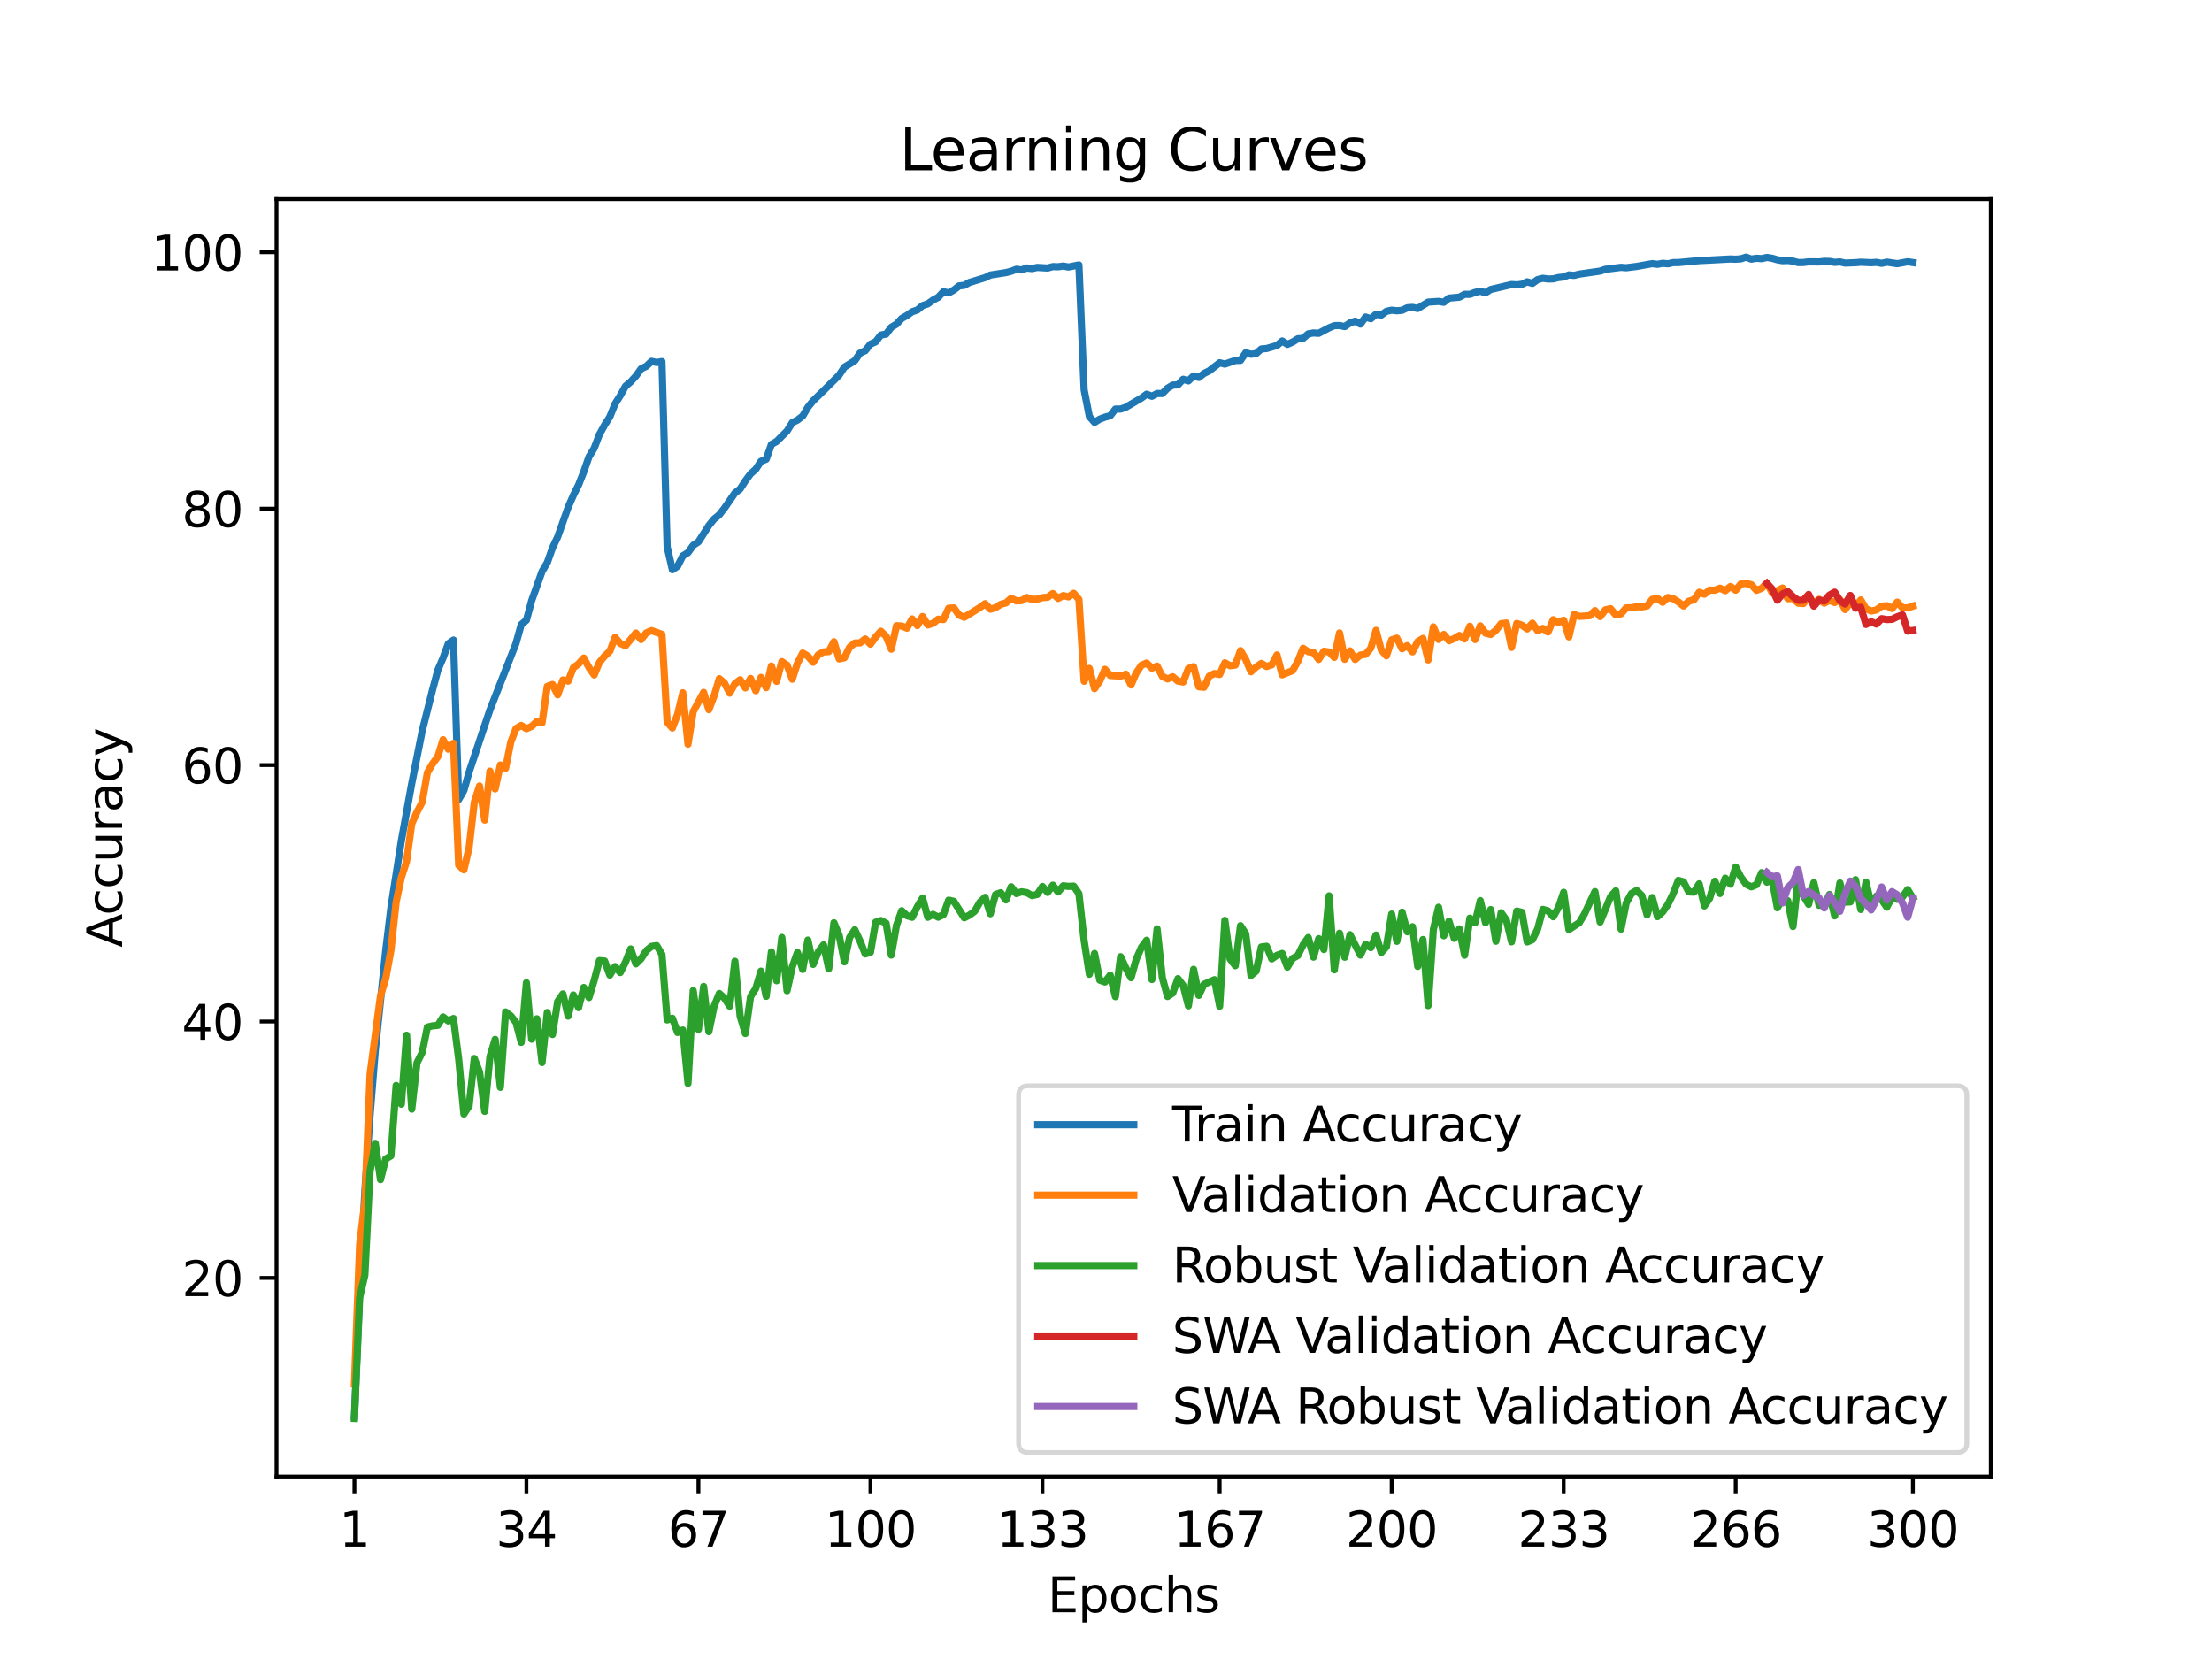 <?xml version="1.0" encoding="utf-8" standalone="no"?>
<!DOCTYPE svg PUBLIC "-//W3C//DTD SVG 1.1//EN"
  "http://www.w3.org/Graphics/SVG/1.1/DTD/svg11.dtd">
<svg xmlns:xlink="http://www.w3.org/1999/xlink" width="460.8pt" height="345.6pt" viewBox="0 0 460.8 345.6" xmlns="http://www.w3.org/2000/svg" version="1.1">
 <defs>
  <style type="text/css">*{stroke-linejoin: round; stroke-linecap: butt}</style>
 </defs>
 <g id="figure_1">
  <g id="patch_1">
   <path d="M 0 345.6 
L 460.8 345.6 
L 460.8 0 
L 0 0 
z
" style="fill: #ffffff"/>
  </g>
  <g id="axes_1">
   <g id="patch_2">
    <path d="M 57.6 307.584 
L 414.72 307.584 
L 414.72 41.472 
L 57.6 41.472 
z
" style="fill: #ffffff"/>
   </g>
   <g id="matplotlib.axis_1">
    <g id="xtick_1">
     <g id="line2d_1">
      <defs>
       <path id="mf42764d8ac" d="M 0 0 
L 0 3.5 
" style="stroke: #000000; stroke-width: 0.8"/>
      </defs>
      <g>
       <use xlink:href="#mf42764d8ac" x="73.833" y="307.584" style="stroke: #000000; stroke-width: 0.8"/>
      </g>
     </g>
     <g id="text_1">
      <!-- 1 -->
      <g transform="translate(70.651 322.182) scale(0.1 -0.1)">
       <defs>
        <path id="DejaVuSans-31" d="M 794 531 
L 1825 531 
L 1825 4091 
L 703 3866 
L 703 4441 
L 1819 4666 
L 2450 4666 
L 2450 531 
L 3481 531 
L 3481 0 
L 794 0 
L 794 531 
z
" transform="scale(0.016)"/>
       </defs>
       <use xlink:href="#DejaVuSans-31"/>
      </g>
     </g>
    </g>
    <g id="xtick_2">
     <g id="line2d_2">
      <g>
       <use xlink:href="#mf42764d8ac" x="109.664" y="307.584" style="stroke: #000000; stroke-width: 0.8"/>
      </g>
     </g>
     <g id="text_2">
      <!-- 34 -->
      <g transform="translate(103.302 322.182) scale(0.1 -0.1)">
       <defs>
        <path id="DejaVuSans-33" d="M 2597 2516 
Q 3050 2419 3304 2112 
Q 3559 1806 3559 1356 
Q 3559 666 3084 287 
Q 2609 -91 1734 -91 
Q 1441 -91 1130 -33 
Q 819 25 488 141 
L 488 750 
Q 750 597 1062 519 
Q 1375 441 1716 441 
Q 2309 441 2620 675 
Q 2931 909 2931 1356 
Q 2931 1769 2642 2001 
Q 2353 2234 1838 2234 
L 1294 2234 
L 1294 2753 
L 1863 2753 
Q 2328 2753 2575 2939 
Q 2822 3125 2822 3475 
Q 2822 3834 2567 4026 
Q 2313 4219 1838 4219 
Q 1578 4219 1281 4162 
Q 984 4106 628 3988 
L 628 4550 
Q 988 4650 1302 4700 
Q 1616 4750 1894 4750 
Q 2613 4750 3031 4423 
Q 3450 4097 3450 3541 
Q 3450 3153 3228 2886 
Q 3006 2619 2597 2516 
z
" transform="scale(0.016)"/>
        <path id="DejaVuSans-34" d="M 2419 4116 
L 825 1625 
L 2419 1625 
L 2419 4116 
z
M 2253 4666 
L 3047 4666 
L 3047 1625 
L 3713 1625 
L 3713 1100 
L 3047 1100 
L 3047 0 
L 2419 0 
L 2419 1100 
L 313 1100 
L 313 1709 
L 2253 4666 
z
" transform="scale(0.016)"/>
       </defs>
       <use xlink:href="#DejaVuSans-33"/>
       <use xlink:href="#DejaVuSans-34" x="63.623"/>
      </g>
     </g>
    </g>
    <g id="xtick_3">
     <g id="line2d_3">
      <g>
       <use xlink:href="#mf42764d8ac" x="145.496" y="307.584" style="stroke: #000000; stroke-width: 0.8"/>
      </g>
     </g>
     <g id="text_3">
      <!-- 67 -->
      <g transform="translate(139.133 322.182) scale(0.1 -0.1)">
       <defs>
        <path id="DejaVuSans-36" d="M 2113 2584 
Q 1688 2584 1439 2293 
Q 1191 2003 1191 1497 
Q 1191 994 1439 701 
Q 1688 409 2113 409 
Q 2538 409 2786 701 
Q 3034 994 3034 1497 
Q 3034 2003 2786 2293 
Q 2538 2584 2113 2584 
z
M 3366 4563 
L 3366 3988 
Q 3128 4100 2886 4159 
Q 2644 4219 2406 4219 
Q 1781 4219 1451 3797 
Q 1122 3375 1075 2522 
Q 1259 2794 1537 2939 
Q 1816 3084 2150 3084 
Q 2853 3084 3261 2657 
Q 3669 2231 3669 1497 
Q 3669 778 3244 343 
Q 2819 -91 2113 -91 
Q 1303 -91 875 529 
Q 447 1150 447 2328 
Q 447 3434 972 4092 
Q 1497 4750 2381 4750 
Q 2619 4750 2861 4703 
Q 3103 4656 3366 4563 
z
" transform="scale(0.016)"/>
        <path id="DejaVuSans-37" d="M 525 4666 
L 3525 4666 
L 3525 4397 
L 1831 0 
L 1172 0 
L 2766 4134 
L 525 4134 
L 525 4666 
z
" transform="scale(0.016)"/>
       </defs>
       <use xlink:href="#DejaVuSans-36"/>
       <use xlink:href="#DejaVuSans-37" x="63.623"/>
      </g>
     </g>
    </g>
    <g id="xtick_4">
     <g id="line2d_4">
      <g>
       <use xlink:href="#mf42764d8ac" x="181.327" y="307.584" style="stroke: #000000; stroke-width: 0.8"/>
      </g>
     </g>
     <g id="text_4">
      <!-- 100 -->
      <g transform="translate(171.783 322.182) scale(0.1 -0.1)">
       <defs>
        <path id="DejaVuSans-30" d="M 2034 4250 
Q 1547 4250 1301 3770 
Q 1056 3291 1056 2328 
Q 1056 1369 1301 889 
Q 1547 409 2034 409 
Q 2525 409 2770 889 
Q 3016 1369 3016 2328 
Q 3016 3291 2770 3770 
Q 2525 4250 2034 4250 
z
M 2034 4750 
Q 2819 4750 3233 4129 
Q 3647 3509 3647 2328 
Q 3647 1150 3233 529 
Q 2819 -91 2034 -91 
Q 1250 -91 836 529 
Q 422 1150 422 2328 
Q 422 3509 836 4129 
Q 1250 4750 2034 4750 
z
" transform="scale(0.016)"/>
       </defs>
       <use xlink:href="#DejaVuSans-31"/>
       <use xlink:href="#DejaVuSans-30" x="63.623"/>
       <use xlink:href="#DejaVuSans-30" x="127.246"/>
      </g>
     </g>
    </g>
    <g id="xtick_5">
     <g id="line2d_5">
      <g>
       <use xlink:href="#mf42764d8ac" x="217.158" y="307.584" style="stroke: #000000; stroke-width: 0.8"/>
      </g>
     </g>
     <g id="text_5">
      <!-- 133 -->
      <g transform="translate(207.615 322.182) scale(0.1 -0.1)">
       <use xlink:href="#DejaVuSans-31"/>
       <use xlink:href="#DejaVuSans-33" x="63.623"/>
       <use xlink:href="#DejaVuSans-33" x="127.246"/>
      </g>
     </g>
    </g>
    <g id="xtick_6">
     <g id="line2d_6">
      <g>
       <use xlink:href="#mf42764d8ac" x="254.076" y="307.584" style="stroke: #000000; stroke-width: 0.8"/>
      </g>
     </g>
     <g id="text_6">
      <!-- 167 -->
      <g transform="translate(244.532 322.182) scale(0.1 -0.1)">
       <use xlink:href="#DejaVuSans-31"/>
       <use xlink:href="#DejaVuSans-36" x="63.623"/>
       <use xlink:href="#DejaVuSans-37" x="127.246"/>
      </g>
     </g>
    </g>
    <g id="xtick_7">
     <g id="line2d_7">
      <g>
       <use xlink:href="#mf42764d8ac" x="289.907" y="307.584" style="stroke: #000000; stroke-width: 0.8"/>
      </g>
     </g>
     <g id="text_7">
      <!-- 200 -->
      <g transform="translate(280.363 322.182) scale(0.1 -0.1)">
       <defs>
        <path id="DejaVuSans-32" d="M 1228 531 
L 3431 531 
L 3431 0 
L 469 0 
L 469 531 
Q 828 903 1448 1529 
Q 2069 2156 2228 2338 
Q 2531 2678 2651 2914 
Q 2772 3150 2772 3378 
Q 2772 3750 2511 3984 
Q 2250 4219 1831 4219 
Q 1534 4219 1204 4116 
Q 875 4013 500 3803 
L 500 4441 
Q 881 4594 1212 4672 
Q 1544 4750 1819 4750 
Q 2544 4750 2975 4387 
Q 3406 4025 3406 3419 
Q 3406 3131 3298 2873 
Q 3191 2616 2906 2266 
Q 2828 2175 2409 1742 
Q 1991 1309 1228 531 
z
" transform="scale(0.016)"/>
       </defs>
       <use xlink:href="#DejaVuSans-32"/>
       <use xlink:href="#DejaVuSans-30" x="63.623"/>
       <use xlink:href="#DejaVuSans-30" x="127.246"/>
      </g>
     </g>
    </g>
    <g id="xtick_8">
     <g id="line2d_8">
      <g>
       <use xlink:href="#mf42764d8ac" x="325.739" y="307.584" style="stroke: #000000; stroke-width: 0.8"/>
      </g>
     </g>
     <g id="text_8">
      <!-- 233 -->
      <g transform="translate(316.195 322.182) scale(0.1 -0.1)">
       <use xlink:href="#DejaVuSans-32"/>
       <use xlink:href="#DejaVuSans-33" x="63.623"/>
       <use xlink:href="#DejaVuSans-33" x="127.246"/>
      </g>
     </g>
    </g>
    <g id="xtick_9">
     <g id="line2d_9">
      <g>
       <use xlink:href="#mf42764d8ac" x="361.57" y="307.584" style="stroke: #000000; stroke-width: 0.8"/>
      </g>
     </g>
     <g id="text_9">
      <!-- 266 -->
      <g transform="translate(352.026 322.182) scale(0.1 -0.1)">
       <use xlink:href="#DejaVuSans-32"/>
       <use xlink:href="#DejaVuSans-36" x="63.623"/>
       <use xlink:href="#DejaVuSans-36" x="127.246"/>
      </g>
     </g>
    </g>
    <g id="xtick_10">
     <g id="line2d_10">
      <g>
       <use xlink:href="#mf42764d8ac" x="398.487" y="307.584" style="stroke: #000000; stroke-width: 0.8"/>
      </g>
     </g>
     <g id="text_10">
      <!-- 300 -->
      <g transform="translate(388.944 322.182) scale(0.1 -0.1)">
       <use xlink:href="#DejaVuSans-33"/>
       <use xlink:href="#DejaVuSans-30" x="63.623"/>
       <use xlink:href="#DejaVuSans-30" x="127.246"/>
      </g>
     </g>
    </g>
    <g id="text_11">
     <!-- Epochs -->
     <g transform="translate(218.244 335.861) scale(0.1 -0.1)">
      <defs>
       <path id="DejaVuSans-45" d="M 628 4666 
L 3578 4666 
L 3578 4134 
L 1259 4134 
L 1259 2753 
L 3481 2753 
L 3481 2222 
L 1259 2222 
L 1259 531 
L 3634 531 
L 3634 0 
L 628 0 
L 628 4666 
z
" transform="scale(0.016)"/>
       <path id="DejaVuSans-70" d="M 1159 525 
L 1159 -1331 
L 581 -1331 
L 581 3500 
L 1159 3500 
L 1159 2969 
Q 1341 3281 1617 3432 
Q 1894 3584 2278 3584 
Q 2916 3584 3314 3078 
Q 3713 2572 3713 1747 
Q 3713 922 3314 415 
Q 2916 -91 2278 -91 
Q 1894 -91 1617 61 
Q 1341 213 1159 525 
z
M 3116 1747 
Q 3116 2381 2855 2742 
Q 2594 3103 2138 3103 
Q 1681 3103 1420 2742 
Q 1159 2381 1159 1747 
Q 1159 1113 1420 752 
Q 1681 391 2138 391 
Q 2594 391 2855 752 
Q 3116 1113 3116 1747 
z
" transform="scale(0.016)"/>
       <path id="DejaVuSans-6f" d="M 1959 3097 
Q 1497 3097 1228 2736 
Q 959 2375 959 1747 
Q 959 1119 1226 758 
Q 1494 397 1959 397 
Q 2419 397 2687 759 
Q 2956 1122 2956 1747 
Q 2956 2369 2687 2733 
Q 2419 3097 1959 3097 
z
M 1959 3584 
Q 2709 3584 3137 3096 
Q 3566 2609 3566 1747 
Q 3566 888 3137 398 
Q 2709 -91 1959 -91 
Q 1206 -91 779 398 
Q 353 888 353 1747 
Q 353 2609 779 3096 
Q 1206 3584 1959 3584 
z
" transform="scale(0.016)"/>
       <path id="DejaVuSans-63" d="M 3122 3366 
L 3122 2828 
Q 2878 2963 2633 3030 
Q 2388 3097 2138 3097 
Q 1578 3097 1268 2742 
Q 959 2388 959 1747 
Q 959 1106 1268 751 
Q 1578 397 2138 397 
Q 2388 397 2633 464 
Q 2878 531 3122 666 
L 3122 134 
Q 2881 22 2623 -34 
Q 2366 -91 2075 -91 
Q 1284 -91 818 406 
Q 353 903 353 1747 
Q 353 2603 823 3093 
Q 1294 3584 2113 3584 
Q 2378 3584 2631 3529 
Q 2884 3475 3122 3366 
z
" transform="scale(0.016)"/>
       <path id="DejaVuSans-68" d="M 3513 2113 
L 3513 0 
L 2938 0 
L 2938 2094 
Q 2938 2591 2744 2837 
Q 2550 3084 2163 3084 
Q 1697 3084 1428 2787 
Q 1159 2491 1159 1978 
L 1159 0 
L 581 0 
L 581 4863 
L 1159 4863 
L 1159 2956 
Q 1366 3272 1645 3428 
Q 1925 3584 2291 3584 
Q 2894 3584 3203 3211 
Q 3513 2838 3513 2113 
z
" transform="scale(0.016)"/>
       <path id="DejaVuSans-73" d="M 2834 3397 
L 2834 2853 
Q 2591 2978 2328 3040 
Q 2066 3103 1784 3103 
Q 1356 3103 1142 2972 
Q 928 2841 928 2578 
Q 928 2378 1081 2264 
Q 1234 2150 1697 2047 
L 1894 2003 
Q 2506 1872 2764 1633 
Q 3022 1394 3022 966 
Q 3022 478 2636 193 
Q 2250 -91 1575 -91 
Q 1294 -91 989 -36 
Q 684 19 347 128 
L 347 722 
Q 666 556 975 473 
Q 1284 391 1588 391 
Q 1994 391 2212 530 
Q 2431 669 2431 922 
Q 2431 1156 2273 1281 
Q 2116 1406 1581 1522 
L 1381 1569 
Q 847 1681 609 1914 
Q 372 2147 372 2553 
Q 372 3047 722 3315 
Q 1072 3584 1716 3584 
Q 2034 3584 2315 3537 
Q 2597 3491 2834 3397 
z
" transform="scale(0.016)"/>
      </defs>
      <use xlink:href="#DejaVuSans-45"/>
      <use xlink:href="#DejaVuSans-70" x="63.184"/>
      <use xlink:href="#DejaVuSans-6f" x="126.66"/>
      <use xlink:href="#DejaVuSans-63" x="187.842"/>
      <use xlink:href="#DejaVuSans-68" x="242.822"/>
      <use xlink:href="#DejaVuSans-73" x="306.201"/>
     </g>
    </g>
   </g>
   <g id="matplotlib.axis_2">
    <g id="ytick_1">
     <g id="line2d_11">
      <defs>
       <path id="mb8f9eb6ac5" d="M 0 0 
L -3.5 0 
" style="stroke: #000000; stroke-width: 0.8"/>
      </defs>
      <g>
       <use xlink:href="#mb8f9eb6ac5" x="57.6" y="266.219" style="stroke: #000000; stroke-width: 0.8"/>
      </g>
     </g>
     <g id="text_12">
      <!-- 20 -->
      <g transform="translate(37.875 270.018) scale(0.1 -0.1)">
       <use xlink:href="#DejaVuSans-32"/>
       <use xlink:href="#DejaVuSans-30" x="63.623"/>
      </g>
     </g>
    </g>
    <g id="ytick_2">
     <g id="line2d_12">
      <g>
       <use xlink:href="#mb8f9eb6ac5" x="57.6" y="212.801" style="stroke: #000000; stroke-width: 0.8"/>
      </g>
     </g>
     <g id="text_13">
      <!-- 40 -->
      <g transform="translate(37.875 216.6) scale(0.1 -0.1)">
       <use xlink:href="#DejaVuSans-34"/>
       <use xlink:href="#DejaVuSans-30" x="63.623"/>
      </g>
     </g>
    </g>
    <g id="ytick_3">
     <g id="line2d_13">
      <g>
       <use xlink:href="#mb8f9eb6ac5" x="57.6" y="159.383" style="stroke: #000000; stroke-width: 0.8"/>
      </g>
     </g>
     <g id="text_14">
      <!-- 60 -->
      <g transform="translate(37.875 163.182) scale(0.1 -0.1)">
       <use xlink:href="#DejaVuSans-36"/>
       <use xlink:href="#DejaVuSans-30" x="63.623"/>
      </g>
     </g>
    </g>
    <g id="ytick_4">
     <g id="line2d_14">
      <g>
       <use xlink:href="#mb8f9eb6ac5" x="57.6" y="105.964" style="stroke: #000000; stroke-width: 0.8"/>
      </g>
     </g>
     <g id="text_15">
      <!-- 80 -->
      <g transform="translate(37.875 109.764) scale(0.1 -0.1)">
       <defs>
        <path id="DejaVuSans-38" d="M 2034 2216 
Q 1584 2216 1326 1975 
Q 1069 1734 1069 1313 
Q 1069 891 1326 650 
Q 1584 409 2034 409 
Q 2484 409 2743 651 
Q 3003 894 3003 1313 
Q 3003 1734 2745 1975 
Q 2488 2216 2034 2216 
z
M 1403 2484 
Q 997 2584 770 2862 
Q 544 3141 544 3541 
Q 544 4100 942 4425 
Q 1341 4750 2034 4750 
Q 2731 4750 3128 4425 
Q 3525 4100 3525 3541 
Q 3525 3141 3298 2862 
Q 3072 2584 2669 2484 
Q 3125 2378 3379 2068 
Q 3634 1759 3634 1313 
Q 3634 634 3220 271 
Q 2806 -91 2034 -91 
Q 1263 -91 848 271 
Q 434 634 434 1313 
Q 434 1759 690 2068 
Q 947 2378 1403 2484 
z
M 1172 3481 
Q 1172 3119 1398 2916 
Q 1625 2713 2034 2713 
Q 2441 2713 2670 2916 
Q 2900 3119 2900 3481 
Q 2900 3844 2670 4047 
Q 2441 4250 2034 4250 
Q 1625 4250 1398 4047 
Q 1172 3844 1172 3481 
z
" transform="scale(0.016)"/>
       </defs>
       <use xlink:href="#DejaVuSans-38"/>
       <use xlink:href="#DejaVuSans-30" x="63.623"/>
      </g>
     </g>
    </g>
    <g id="ytick_5">
     <g id="line2d_15">
      <g>
       <use xlink:href="#mb8f9eb6ac5" x="57.6" y="52.546" style="stroke: #000000; stroke-width: 0.8"/>
      </g>
     </g>
     <g id="text_16">
      <!-- 100 -->
      <g transform="translate(31.512 56.346) scale(0.1 -0.1)">
       <use xlink:href="#DejaVuSans-31"/>
       <use xlink:href="#DejaVuSans-30" x="63.623"/>
       <use xlink:href="#DejaVuSans-30" x="127.246"/>
      </g>
     </g>
    </g>
    <g id="text_17">
     <!-- Accuracy -->
     <g transform="translate(25.433 197.356) rotate(-90) scale(0.1 -0.1)">
      <defs>
       <path id="DejaVuSans-41" d="M 2188 4044 
L 1331 1722 
L 3047 1722 
L 2188 4044 
z
M 1831 4666 
L 2547 4666 
L 4325 0 
L 3669 0 
L 3244 1197 
L 1141 1197 
L 716 0 
L 50 0 
L 1831 4666 
z
" transform="scale(0.016)"/>
       <path id="DejaVuSans-75" d="M 544 1381 
L 544 3500 
L 1119 3500 
L 1119 1403 
Q 1119 906 1312 657 
Q 1506 409 1894 409 
Q 2359 409 2629 706 
Q 2900 1003 2900 1516 
L 2900 3500 
L 3475 3500 
L 3475 0 
L 2900 0 
L 2900 538 
Q 2691 219 2414 64 
Q 2138 -91 1772 -91 
Q 1169 -91 856 284 
Q 544 659 544 1381 
z
M 1991 3584 
L 1991 3584 
z
" transform="scale(0.016)"/>
       <path id="DejaVuSans-72" d="M 2631 2963 
Q 2534 3019 2420 3045 
Q 2306 3072 2169 3072 
Q 1681 3072 1420 2755 
Q 1159 2438 1159 1844 
L 1159 0 
L 581 0 
L 581 3500 
L 1159 3500 
L 1159 2956 
Q 1341 3275 1631 3429 
Q 1922 3584 2338 3584 
Q 2397 3584 2469 3576 
Q 2541 3569 2628 3553 
L 2631 2963 
z
" transform="scale(0.016)"/>
       <path id="DejaVuSans-61" d="M 2194 1759 
Q 1497 1759 1228 1600 
Q 959 1441 959 1056 
Q 959 750 1161 570 
Q 1363 391 1709 391 
Q 2188 391 2477 730 
Q 2766 1069 2766 1631 
L 2766 1759 
L 2194 1759 
z
M 3341 1997 
L 3341 0 
L 2766 0 
L 2766 531 
Q 2569 213 2275 61 
Q 1981 -91 1556 -91 
Q 1019 -91 701 211 
Q 384 513 384 1019 
Q 384 1609 779 1909 
Q 1175 2209 1959 2209 
L 2766 2209 
L 2766 2266 
Q 2766 2663 2505 2880 
Q 2244 3097 1772 3097 
Q 1472 3097 1187 3025 
Q 903 2953 641 2809 
L 641 3341 
Q 956 3463 1253 3523 
Q 1550 3584 1831 3584 
Q 2591 3584 2966 3190 
Q 3341 2797 3341 1997 
z
" transform="scale(0.016)"/>
       <path id="DejaVuSans-79" d="M 2059 -325 
Q 1816 -950 1584 -1140 
Q 1353 -1331 966 -1331 
L 506 -1331 
L 506 -850 
L 844 -850 
Q 1081 -850 1212 -737 
Q 1344 -625 1503 -206 
L 1606 56 
L 191 3500 
L 800 3500 
L 1894 763 
L 2988 3500 
L 3597 3500 
L 2059 -325 
z
" transform="scale(0.016)"/>
      </defs>
      <use xlink:href="#DejaVuSans-41"/>
      <use xlink:href="#DejaVuSans-63" x="66.658"/>
      <use xlink:href="#DejaVuSans-63" x="121.639"/>
      <use xlink:href="#DejaVuSans-75" x="176.619"/>
      <use xlink:href="#DejaVuSans-72" x="239.998"/>
      <use xlink:href="#DejaVuSans-61" x="281.111"/>
      <use xlink:href="#DejaVuSans-63" x="342.391"/>
      <use xlink:href="#DejaVuSans-79" x="397.371"/>
     </g>
    </g>
   </g>
   <g id="line2d_16">
    <path d="M 73.833 295.071 
L 74.919 269.11 
L 76.004 248.103 
L 77.09 232.305 
L 78.176 218.843 
L 80.348 198.03 
L 81.433 189.063 
L 83.605 175.141 
L 85.777 163.182 
L 87.948 152.285 
L 90.12 143.664 
L 91.206 139.611 
L 92.291 137.067 
L 93.377 134.109 
L 94.463 133.335 
L 95.549 166.554 
L 96.635 164.664 
L 97.72 160.838 
L 100.978 151.103 
L 102.064 147.891 
L 107.493 134.022 
L 108.578 130.123 
L 109.664 129.188 
L 110.75 125.142 
L 112.922 119.045 
L 114.007 117.196 
L 115.093 114.137 
L 116.179 111.827 
L 118.351 105.684 
L 119.436 103.2 
L 120.522 101.023 
L 121.608 98.279 
L 122.694 95.161 
L 123.78 93.364 
L 124.865 90.52 
L 125.951 88.543 
L 127.037 86.821 
L 128.123 84.13 
L 129.209 82.42 
L 130.294 80.457 
L 131.38 79.529 
L 132.466 78.341 
L 133.552 76.818 
L 134.638 76.304 
L 135.723 75.276 
L 136.809 75.516 
L 137.895 75.316 
L 138.981 113.93 
L 140.067 118.685 
L 141.152 117.957 
L 142.238 115.8 
L 143.324 115.126 
L 144.41 113.597 
L 145.496 112.882 
L 147.667 109.47 
L 148.753 108.135 
L 149.839 107.24 
L 150.925 105.851 
L 153.096 102.706 
L 154.182 101.865 
L 155.268 100.175 
L 156.354 98.713 
L 157.439 97.745 
L 158.525 96.102 
L 159.611 95.661 
L 160.697 92.577 
L 161.783 91.962 
L 163.954 89.792 
L 165.04 88.049 
L 166.126 87.509 
L 167.212 86.667 
L 168.297 84.831 
L 169.383 83.489 
L 171.555 81.385 
L 174.812 78.134 
L 175.898 76.484 
L 178.07 75.142 
L 179.155 73.553 
L 180.241 73.059 
L 181.327 71.697 
L 182.413 71.203 
L 183.499 69.8 
L 184.584 69.607 
L 185.67 68.171 
L 186.756 67.523 
L 187.842 66.335 
L 188.928 65.721 
L 190.013 64.939 
L 191.099 64.579 
L 192.185 63.657 
L 193.271 63.297 
L 194.357 62.522 
L 195.442 61.935 
L 196.528 60.766 
L 197.614 61.02 
L 198.7 60.419 
L 199.786 59.564 
L 200.871 59.437 
L 201.957 58.836 
L 205.215 57.841 
L 206.3 57.294 
L 209.558 56.786 
L 210.644 56.513 
L 211.729 56.092 
L 212.815 56.232 
L 213.901 55.825 
L 214.987 55.952 
L 216.073 55.711 
L 218.244 55.838 
L 219.33 55.538 
L 220.416 55.571 
L 221.502 55.424 
L 222.587 55.625 
L 224.759 55.197 
L 225.845 81.212 
L 226.931 86.754 
L 228.016 87.989 
L 229.102 87.315 
L 230.188 86.901 
L 231.274 86.614 
L 232.36 85.218 
L 233.445 85.212 
L 234.531 84.838 
L 237.789 82.915 
L 238.875 82.113 
L 239.96 82.547 
L 241.046 81.973 
L 242.132 81.973 
L 243.218 80.871 
L 244.304 80.224 
L 245.389 80.17 
L 246.475 79.008 
L 247.561 79.349 
L 248.647 78.301 
L 249.733 78.628 
L 250.818 77.793 
L 251.904 77.252 
L 254.076 75.57 
L 255.162 75.85 
L 257.333 75.095 
L 258.419 75.075 
L 259.505 73.486 
L 260.591 73.8 
L 261.676 73.653 
L 262.762 72.698 
L 263.848 72.605 
L 266.02 71.971 
L 267.105 71.036 
L 268.191 71.737 
L 269.277 71.256 
L 270.363 70.575 
L 271.449 70.488 
L 272.534 69.547 
L 273.62 69.36 
L 274.706 69.433 
L 276.878 68.291 
L 277.963 67.837 
L 279.049 67.804 
L 280.135 68.031 
L 281.221 67.27 
L 282.307 66.909 
L 283.392 67.51 
L 284.478 66.041 
L 285.564 66.388 
L 286.65 65.467 
L 287.736 65.634 
L 288.821 64.846 
L 289.907 64.612 
L 290.993 64.739 
L 292.079 64.639 
L 293.165 64.118 
L 294.25 64.038 
L 295.336 64.258 
L 297.508 62.936 
L 299.679 62.789 
L 300.765 62.963 
L 301.851 62.102 
L 304.023 61.901 
L 305.108 61.307 
L 306.194 61.32 
L 307.28 60.92 
L 308.366 60.653 
L 309.452 60.993 
L 310.537 60.299 
L 314.881 59.277 
L 315.966 59.351 
L 317.052 59.217 
L 318.138 58.703 
L 319.224 59.03 
L 320.31 58.242 
L 321.395 57.968 
L 322.481 58.122 
L 323.567 58.089 
L 324.653 57.821 
L 325.739 57.701 
L 326.824 57.267 
L 327.91 57.374 
L 328.996 57.1 
L 333.339 56.473 
L 334.425 56.105 
L 337.682 55.691 
L 338.768 55.778 
L 340.94 55.504 
L 344.197 54.923 
L 345.283 55.064 
L 346.369 54.85 
L 347.455 54.957 
L 348.54 54.71 
L 349.626 54.703 
L 353.969 54.296 
L 356.141 54.189 
L 360.484 53.955 
L 361.57 54.002 
L 362.656 53.922 
L 363.742 53.568 
L 364.827 53.982 
L 365.913 53.808 
L 366.999 53.882 
L 368.085 53.635 
L 369.171 53.808 
L 370.256 54.122 
L 371.342 54.309 
L 372.428 54.262 
L 373.514 54.409 
L 374.6 54.703 
L 375.685 54.683 
L 376.771 54.55 
L 378.943 54.57 
L 380.029 54.449 
L 381.114 54.463 
L 382.2 54.663 
L 383.286 54.563 
L 384.372 54.81 
L 386.543 54.723 
L 387.629 54.63 
L 389.801 54.73 
L 390.887 54.656 
L 391.972 54.863 
L 393.058 54.61 
L 395.23 54.937 
L 397.401 54.536 
L 398.487 54.696 
L 398.487 54.696 
" clip-path="url(#p4c321806f9)" style="fill: none; stroke: #1f77b4; stroke-width: 1.5; stroke-linecap: square"/>
   </g>
   <g id="line2d_17">
    <path d="M 73.833 288.307 
L 74.919 259.221 
L 76.004 250.407 
L 77.09 223.778 
L 79.262 207.432 
L 80.348 203.88 
L 81.433 197.977 
L 82.519 187.934 
L 83.605 182.806 
L 84.691 179.468 
L 85.777 171.562 
L 86.862 169.185 
L 87.948 167.101 
L 89.034 160.932 
L 90.12 159.089 
L 91.206 157.62 
L 92.291 154.094 
L 93.377 156.071 
L 94.463 154.842 
L 95.549 180.242 
L 96.635 181.204 
L 97.72 176.583 
L 98.806 167.128 
L 99.892 163.736 
L 100.978 170.841 
L 102.064 160.638 
L 103.149 164.35 
L 104.235 159.356 
L 105.321 160.05 
L 106.407 154.575 
L 107.493 151.77 
L 108.578 151.129 
L 109.664 151.797 
L 110.75 151.316 
L 111.836 150.301 
L 112.922 150.569 
L 114.007 142.983 
L 115.093 142.583 
L 116.179 144.746 
L 117.265 141.648 
L 118.351 141.888 
L 119.436 139.11 
L 120.522 138.309 
L 121.608 137.08 
L 122.694 139.057 
L 123.78 140.606 
L 124.865 137.989 
L 125.951 136.68 
L 127.037 135.665 
L 128.123 132.78 
L 129.209 134.036 
L 130.294 134.516 
L 132.466 131.872 
L 133.552 133.234 
L 134.638 131.845 
L 135.723 131.365 
L 137.895 132.139 
L 138.981 150.435 
L 140.067 151.664 
L 141.152 148.832 
L 142.238 144.319 
L 143.324 155.029 
L 144.41 148.245 
L 146.581 144.238 
L 147.667 147.844 
L 148.753 144.986 
L 149.839 141.381 
L 150.925 142.289 
L 152.01 144.399 
L 153.096 142.422 
L 154.182 141.594 
L 155.268 143.304 
L 156.354 141.327 
L 157.439 143.891 
L 158.525 141.114 
L 159.611 143.25 
L 160.697 138.736 
L 161.783 141.942 
L 162.868 137.828 
L 163.954 138.549 
L 165.04 141.487 
L 166.126 138.149 
L 167.212 136.039 
L 168.297 136.68 
L 169.383 137.962 
L 170.469 136.386 
L 171.555 135.798 
L 172.641 135.745 
L 173.726 133.688 
L 174.812 137.267 
L 175.898 137.027 
L 176.984 134.837 
L 178.07 133.956 
L 179.155 133.929 
L 180.241 133.101 
L 181.327 134.196 
L 182.413 132.7 
L 183.499 131.498 
L 184.584 132.54 
L 185.67 135.238 
L 186.756 130.35 
L 187.842 130.403 
L 188.928 130.857 
L 190.013 128.934 
L 191.099 130.323 
L 192.185 128.427 
L 193.271 130.19 
L 194.357 129.869 
L 195.442 128.988 
L 196.528 129.068 
L 197.614 126.717 
L 198.7 126.637 
L 199.786 128.133 
L 200.871 128.587 
L 204.129 126.557 
L 205.215 125.756 
L 206.3 126.904 
L 207.386 126.584 
L 208.472 125.889 
L 209.558 125.596 
L 210.644 124.634 
L 211.729 125.168 
L 212.815 125.115 
L 213.901 124.474 
L 214.987 124.874 
L 216.073 124.821 
L 217.158 124.501 
L 218.244 124.42 
L 219.33 123.646 
L 220.416 124.661 
L 221.502 124.073 
L 222.587 124.34 
L 223.673 123.592 
L 224.759 124.874 
L 225.845 141.915 
L 226.931 139.244 
L 228.016 143.464 
L 229.102 141.861 
L 230.188 139.431 
L 231.274 140.713 
L 233.445 140.846 
L 234.531 140.446 
L 235.617 142.689 
L 236.703 140.179 
L 237.789 138.576 
L 238.875 138.122 
L 239.96 139.19 
L 241.046 138.763 
L 242.132 140.9 
L 243.218 141.434 
L 244.304 140.98 
L 245.389 141.888 
L 246.475 142.075 
L 247.561 139.271 
L 248.647 138.87 
L 249.733 143.063 
L 250.818 143.17 
L 251.904 140.846 
L 252.99 140.312 
L 254.076 140.499 
L 255.162 138.069 
L 256.247 138.683 
L 257.333 138.549 
L 258.419 135.531 
L 259.505 137.374 
L 260.591 139.938 
L 261.676 138.95 
L 262.762 138.202 
L 263.848 138.843 
L 264.934 138.496 
L 266.02 136.439 
L 267.105 140.579 
L 269.277 139.698 
L 270.363 137.775 
L 271.449 135.051 
L 272.534 135.772 
L 273.62 135.932 
L 274.706 137.374 
L 275.792 135.665 
L 276.878 135.825 
L 277.963 136.947 
L 279.049 131.845 
L 280.135 137.348 
L 281.221 135.585 
L 282.307 137.374 
L 283.392 136.466 
L 284.478 136.306 
L 285.564 135.024 
L 286.65 131.311 
L 287.736 135.398 
L 288.821 136.626 
L 289.907 133.288 
L 290.993 132.941 
L 292.079 135.157 
L 293.165 134.49 
L 294.25 135.798 
L 295.336 133.662 
L 296.422 132.994 
L 297.508 137.481 
L 298.594 130.59 
L 299.679 133.208 
L 300.765 132.166 
L 301.851 133.475 
L 302.937 133.021 
L 304.023 132.38 
L 305.108 133.101 
L 306.194 130.457 
L 307.28 133.234 
L 308.366 130.376 
L 309.452 131.899 
L 310.537 132.166 
L 311.623 131.311 
L 312.709 129.922 
L 313.795 129.789 
L 314.881 134.864 
L 315.966 129.869 
L 317.052 130.243 
L 318.138 131.018 
L 319.224 129.816 
L 320.31 131.365 
L 321.395 130.911 
L 322.481 131.659 
L 323.567 129.094 
L 324.653 129.655 
L 325.739 129.201 
L 326.824 132.673 
L 327.91 127.999 
L 328.996 128.4 
L 331.168 128.266 
L 332.253 127.198 
L 333.339 128.453 
L 334.425 127.038 
L 335.511 126.797 
L 336.597 128.106 
L 337.682 127.866 
L 338.768 126.637 
L 339.854 126.611 
L 340.94 126.397 
L 342.026 126.424 
L 343.111 126.237 
L 344.197 124.848 
L 345.283 124.687 
L 346.369 125.462 
L 347.455 124.474 
L 348.54 124.714 
L 349.626 125.382 
L 350.712 126.237 
L 351.798 125.248 
L 352.884 124.928 
L 353.969 123.379 
L 355.055 123.779 
L 356.141 122.925 
L 357.227 122.951 
L 358.313 122.524 
L 359.398 123.058 
L 360.484 122.177 
L 361.57 122.951 
L 362.656 121.643 
L 363.742 121.536 
L 364.827 121.803 
L 365.913 122.978 
L 366.999 122.551 
L 368.085 121.456 
L 369.171 123.486 
L 370.256 123.058 
L 371.342 122.497 
L 372.428 124.714 
L 373.514 124.661 
L 374.6 125.649 
L 375.685 125.729 
L 376.771 124.18 
L 377.857 125.702 
L 378.943 124.848 
L 380.029 125.649 
L 381.114 125.061 
L 382.2 125.515 
L 383.286 124.901 
L 384.372 126.984 
L 385.458 125.489 
L 386.543 126.37 
L 387.629 124.981 
L 388.715 126.824 
L 389.801 127.278 
L 390.887 127.065 
L 391.972 126.263 
L 393.058 126.183 
L 394.144 126.771 
L 395.23 125.435 
L 396.316 126.611 
L 397.401 126.637 
L 398.487 126.263 
L 398.487 126.263 
" clip-path="url(#p4c321806f9)" style="fill: none; stroke: #ff7f0e; stroke-width: 1.5; stroke-linecap: square"/>
   </g>
   <g id="line2d_18">
    <path d="M 73.833 295.488 
L 74.919 270.308 
L 76.004 265.648 
L 77.09 243.967 
L 78.176 238.183 
L 79.262 245.735 
L 80.348 241.425 
L 81.433 240.781 
L 82.519 226.118 
L 83.605 230.023 
L 84.691 215.656 
L 85.777 231.055 
L 86.862 221.403 
L 87.948 219.248 
L 89.034 213.961 
L 90.12 213.703 
L 91.206 213.593 
L 92.291 211.843 
L 93.377 212.69 
L 94.463 212.174 
L 95.549 220.629 
L 96.635 232.068 
L 97.72 230.41 
L 98.806 220.5 
L 99.892 223.3 
L 100.978 231.515 
L 102.064 220.095 
L 103.149 216.521 
L 104.235 226.505 
L 105.321 210.811 
L 106.407 211.622 
L 107.493 212.985 
L 108.578 217.148 
L 109.664 204.714 
L 110.75 216.485 
L 111.836 212.23 
L 112.922 221.347 
L 114.007 210.922 
L 115.093 215.508 
L 116.179 208.619 
L 117.265 207.054 
L 118.351 211.677 
L 119.436 207.274 
L 120.522 209.909 
L 121.608 205.709 
L 122.694 207.809 
L 123.78 204.235 
L 124.865 200.109 
L 125.951 200.201 
L 127.037 203.13 
L 128.123 201.362 
L 129.209 202.596 
L 130.294 200.441 
L 131.38 197.678 
L 132.466 200.791 
L 133.552 199.722 
L 134.638 198.046 
L 135.723 197.143 
L 136.809 196.978 
L 137.895 198.838 
L 138.981 212.469 
L 140.067 212.119 
L 141.152 215.085 
L 142.238 214.569 
L 143.324 225.695 
L 144.41 206.354 
L 145.496 214.44 
L 146.581 205.488 
L 147.667 214.919 
L 148.753 209.651 
L 149.839 206.961 
L 150.925 207.938 
L 152.01 209.614 
L 153.096 200.256 
L 154.182 211.695 
L 155.268 215.306 
L 156.354 207.625 
L 157.439 205.912 
L 158.525 202.301 
L 159.611 207.551 
L 160.697 198.286 
L 161.783 204.309 
L 162.868 195.283 
L 163.954 206.39 
L 165.04 201.435 
L 166.126 198.415 
L 167.212 201.951 
L 168.297 195.836 
L 169.383 200.901 
L 170.469 198.267 
L 171.555 196.83 
L 172.641 201.804 
L 173.726 192.226 
L 174.812 194.841 
L 175.898 200.367 
L 176.984 195.283 
L 178.07 193.681 
L 179.155 196.001 
L 180.241 198.728 
L 181.327 198.378 
L 182.413 192.115 
L 183.499 191.765 
L 184.584 192.317 
L 185.67 198.967 
L 186.756 192.76 
L 187.842 189.72 
L 188.928 190.752 
L 190.013 191.083 
L 191.099 188.873 
L 192.185 187.086 
L 193.271 191.083 
L 194.357 190.476 
L 195.442 191.065 
L 196.528 190.531 
L 197.614 187.528 
L 198.7 187.768 
L 200.871 191.194 
L 201.957 190.641 
L 203.043 189.831 
L 204.129 187.952 
L 205.215 186.939 
L 206.3 190.347 
L 207.386 186.35 
L 208.472 185.963 
L 209.558 187.473 
L 210.644 184.729 
L 211.729 186.147 
L 212.815 185.779 
L 213.901 185.944 
L 214.987 186.57 
L 216.073 186.331 
L 217.158 184.673 
L 218.244 185.907 
L 219.33 184.397 
L 220.416 185.815 
L 221.502 184.526 
L 222.587 184.655 
L 223.673 184.6 
L 224.759 186.165 
L 225.845 195.946 
L 226.931 202.964 
L 228.016 198.617 
L 229.102 204.18 
L 230.188 204.567 
L 231.274 203.13 
L 232.36 207.625 
L 233.445 199.299 
L 234.531 201.656 
L 235.617 203.683 
L 236.703 199.814 
L 237.789 197.328 
L 238.875 195.873 
L 239.96 204.051 
L 241.046 193.496 
L 242.132 203.664 
L 243.218 207.588 
L 244.304 206.869 
L 245.389 203.867 
L 246.475 205.285 
L 247.561 209.54 
L 248.647 201.933 
L 249.733 207.348 
L 250.818 205.046 
L 252.99 204.088 
L 254.076 209.614 
L 255.162 191.728 
L 256.247 199.778 
L 257.333 201.178 
L 258.419 192.833 
L 259.505 194.509 
L 260.591 203.204 
L 261.676 202.301 
L 262.762 197.272 
L 263.848 197.125 
L 264.934 199.759 
L 266.02 199.004 
L 267.105 198.617 
L 268.191 201.472 
L 269.277 199.667 
L 270.363 199.059 
L 271.449 196.849 
L 272.534 195.302 
L 273.62 199.391 
L 274.706 195.541 
L 275.792 197.807 
L 276.878 186.626 
L 277.963 202.043 
L 279.049 194.399 
L 280.135 199.409 
L 281.221 194.712 
L 283.392 198.967 
L 284.478 196.72 
L 285.564 197.42 
L 286.65 194.786 
L 287.736 198.451 
L 288.821 197.199 
L 289.907 190.42 
L 290.993 196.094 
L 292.079 190.015 
L 293.165 194.104 
L 294.25 193.054 
L 295.336 201.325 
L 296.422 195.725 
L 297.508 209.485 
L 298.594 193.644 
L 299.679 189.002 
L 300.765 194.933 
L 301.851 191.894 
L 302.937 195.486 
L 304.023 193.496 
L 305.108 198.986 
L 306.194 191.267 
L 307.28 192.226 
L 308.366 187.62 
L 309.452 192.207 
L 310.537 189.481 
L 311.623 196.075 
L 312.709 190.144 
L 313.795 191.636 
L 314.881 196.204 
L 315.966 189.794 
L 317.052 190.052 
L 318.138 196.223 
L 319.224 195.762 
L 320.31 193.552 
L 321.395 189.444 
L 322.481 189.757 
L 323.567 190.973 
L 324.653 189.057 
L 325.739 185.889 
L 326.824 193.644 
L 328.996 192.207 
L 330.082 190.383 
L 332.253 185.742 
L 333.339 192.078 
L 335.511 186.792 
L 336.597 185.576 
L 337.682 193.552 
L 338.768 188.118 
L 339.854 186.147 
L 340.94 185.502 
L 342.026 186.57 
L 343.111 190.586 
L 344.197 186.976 
L 345.283 190.954 
L 346.369 189.96 
L 347.455 188.413 
L 348.54 186.184 
L 349.626 183.402 
L 350.712 183.715 
L 351.798 185.797 
L 352.884 185.852 
L 353.969 184.121 
L 355.055 188.726 
L 356.141 187.16 
L 357.227 183.587 
L 358.313 186.128 
L 359.398 182.942 
L 360.484 184.194 
L 361.57 180.621 
L 362.656 182.721 
L 363.742 184.194 
L 364.827 184.747 
L 365.913 184.305 
L 366.999 181.781 
L 368.085 183.771 
L 369.171 183.255 
L 370.256 189.112 
L 371.342 187.289 
L 372.428 187.639 
L 373.514 193.017 
L 374.6 183.034 
L 375.685 186.589 
L 376.771 188.394 
L 377.857 183.881 
L 378.943 188.597 
L 380.029 188.486 
L 381.114 186.331 
L 382.2 190.789 
L 383.286 183.936 
L 384.372 187.934 
L 385.458 187.878 
L 386.543 183.255 
L 387.629 189.462 
L 388.715 183.771 
L 389.801 188.412 
L 390.887 186.681 
L 391.972 187.418 
L 393.058 188.983 
L 394.144 186.902 
L 395.23 187.344 
L 396.316 186.865 
L 397.401 185.318 
L 398.487 187.086 
L 398.487 187.086 
" clip-path="url(#p4c321806f9)" style="fill: none; stroke: #2ca02c; stroke-width: 1.5; stroke-linecap: square"/>
   </g>
   <g id="line2d_19">
    <path d="M 368.085 121.536 
L 369.171 122.711 
L 370.256 125.035 
L 371.342 123.726 
L 372.428 123.245 
L 373.514 124.287 
L 374.6 125.061 
L 375.685 125.035 
L 376.771 123.833 
L 377.857 126.263 
L 378.943 125.008 
L 380.029 125.195 
L 381.114 123.966 
L 382.2 123.352 
L 383.286 125.142 
L 384.372 125.836 
L 385.458 124.046 
L 386.543 126.691 
L 387.629 126.504 
L 388.715 130.083 
L 389.801 129.522 
L 390.887 130.003 
L 391.972 128.881 
L 393.058 129.068 
L 394.144 129.014 
L 395.23 128.48 
L 396.316 128.08 
L 397.401 131.472 
L 398.487 131.338 
L 398.487 131.338 
" clip-path="url(#p4c321806f9)" style="fill: none; stroke: #d62728; stroke-width: 1.5; stroke-linecap: square"/>
   </g>
   <g id="line2d_20">
    <path d="M 368.085 181.763 
L 369.171 182.628 
L 370.256 182.463 
L 371.342 188.081 
L 372.428 184.894 
L 373.514 183.863 
L 374.6 181.155 
L 375.685 186.552 
L 376.771 185.705 
L 377.857 186.478 
L 378.943 187.068 
L 380.029 189.149 
L 381.114 186.552 
L 382.2 188.026 
L 383.286 189.849 
L 384.372 186.184 
L 385.458 183.55 
L 386.543 184.655 
L 387.629 187.16 
L 388.715 188.247 
L 389.801 189.555 
L 390.887 187.473 
L 391.972 184.784 
L 393.058 187.491 
L 394.144 185.742 
L 395.23 186.423 
L 396.316 188.081 
L 397.401 191.065 
L 398.487 187.178 
L 398.487 187.178 
" clip-path="url(#p4c321806f9)" style="fill: none; stroke: #9467bd; stroke-width: 1.5; stroke-linecap: square"/>
   </g>
   <g id="patch_3">
    <path d="M 57.6 307.584 
L 57.6 41.472 
" style="fill: none; stroke: #000000; stroke-width: 0.8; stroke-linejoin: miter; stroke-linecap: square"/>
   </g>
   <g id="patch_4">
    <path d="M 414.72 307.584 
L 414.72 41.472 
" style="fill: none; stroke: #000000; stroke-width: 0.8; stroke-linejoin: miter; stroke-linecap: square"/>
   </g>
   <g id="patch_5">
    <path d="M 57.6 307.584 
L 414.72 307.584 
" style="fill: none; stroke: #000000; stroke-width: 0.8; stroke-linejoin: miter; stroke-linecap: square"/>
   </g>
   <g id="patch_6">
    <path d="M 57.6 41.472 
L 414.72 41.472 
" style="fill: none; stroke: #000000; stroke-width: 0.8; stroke-linejoin: miter; stroke-linecap: square"/>
   </g>
   <g id="text_18">
    <!-- Learning Curves -->
    <g transform="translate(187.376 35.472) scale(0.12 -0.12)">
     <defs>
      <path id="DejaVuSans-4c" d="M 628 4666 
L 1259 4666 
L 1259 531 
L 3531 531 
L 3531 0 
L 628 0 
L 628 4666 
z
" transform="scale(0.016)"/>
      <path id="DejaVuSans-65" d="M 3597 1894 
L 3597 1613 
L 953 1613 
Q 991 1019 1311 708 
Q 1631 397 2203 397 
Q 2534 397 2845 478 
Q 3156 559 3463 722 
L 3463 178 
Q 3153 47 2828 -22 
Q 2503 -91 2169 -91 
Q 1331 -91 842 396 
Q 353 884 353 1716 
Q 353 2575 817 3079 
Q 1281 3584 2069 3584 
Q 2775 3584 3186 3129 
Q 3597 2675 3597 1894 
z
M 3022 2063 
Q 3016 2534 2758 2815 
Q 2500 3097 2075 3097 
Q 1594 3097 1305 2825 
Q 1016 2553 972 2059 
L 3022 2063 
z
" transform="scale(0.016)"/>
      <path id="DejaVuSans-6e" d="M 3513 2113 
L 3513 0 
L 2938 0 
L 2938 2094 
Q 2938 2591 2744 2837 
Q 2550 3084 2163 3084 
Q 1697 3084 1428 2787 
Q 1159 2491 1159 1978 
L 1159 0 
L 581 0 
L 581 3500 
L 1159 3500 
L 1159 2956 
Q 1366 3272 1645 3428 
Q 1925 3584 2291 3584 
Q 2894 3584 3203 3211 
Q 3513 2838 3513 2113 
z
" transform="scale(0.016)"/>
      <path id="DejaVuSans-69" d="M 603 3500 
L 1178 3500 
L 1178 0 
L 603 0 
L 603 3500 
z
M 603 4863 
L 1178 4863 
L 1178 4134 
L 603 4134 
L 603 4863 
z
" transform="scale(0.016)"/>
      <path id="DejaVuSans-67" d="M 2906 1791 
Q 2906 2416 2648 2759 
Q 2391 3103 1925 3103 
Q 1463 3103 1205 2759 
Q 947 2416 947 1791 
Q 947 1169 1205 825 
Q 1463 481 1925 481 
Q 2391 481 2648 825 
Q 2906 1169 2906 1791 
z
M 3481 434 
Q 3481 -459 3084 -895 
Q 2688 -1331 1869 -1331 
Q 1566 -1331 1297 -1286 
Q 1028 -1241 775 -1147 
L 775 -588 
Q 1028 -725 1275 -790 
Q 1522 -856 1778 -856 
Q 2344 -856 2625 -561 
Q 2906 -266 2906 331 
L 2906 616 
Q 2728 306 2450 153 
Q 2172 0 1784 0 
Q 1141 0 747 490 
Q 353 981 353 1791 
Q 353 2603 747 3093 
Q 1141 3584 1784 3584 
Q 2172 3584 2450 3431 
Q 2728 3278 2906 2969 
L 2906 3500 
L 3481 3500 
L 3481 434 
z
" transform="scale(0.016)"/>
      <path id="DejaVuSans-20" transform="scale(0.016)"/>
      <path id="DejaVuSans-43" d="M 4122 4306 
L 4122 3641 
Q 3803 3938 3442 4084 
Q 3081 4231 2675 4231 
Q 1875 4231 1450 3742 
Q 1025 3253 1025 2328 
Q 1025 1406 1450 917 
Q 1875 428 2675 428 
Q 3081 428 3442 575 
Q 3803 722 4122 1019 
L 4122 359 
Q 3791 134 3420 21 
Q 3050 -91 2638 -91 
Q 1578 -91 968 557 
Q 359 1206 359 2328 
Q 359 3453 968 4101 
Q 1578 4750 2638 4750 
Q 3056 4750 3426 4639 
Q 3797 4528 4122 4306 
z
" transform="scale(0.016)"/>
      <path id="DejaVuSans-76" d="M 191 3500 
L 800 3500 
L 1894 563 
L 2988 3500 
L 3597 3500 
L 2284 0 
L 1503 0 
L 191 3500 
z
" transform="scale(0.016)"/>
     </defs>
     <use xlink:href="#DejaVuSans-4c"/>
     <use xlink:href="#DejaVuSans-65" x="53.963"/>
     <use xlink:href="#DejaVuSans-61" x="115.486"/>
     <use xlink:href="#DejaVuSans-72" x="176.766"/>
     <use xlink:href="#DejaVuSans-6e" x="216.129"/>
     <use xlink:href="#DejaVuSans-69" x="279.508"/>
     <use xlink:href="#DejaVuSans-6e" x="307.291"/>
     <use xlink:href="#DejaVuSans-67" x="370.67"/>
     <use xlink:href="#DejaVuSans-20" x="434.146"/>
     <use xlink:href="#DejaVuSans-43" x="465.934"/>
     <use xlink:href="#DejaVuSans-75" x="535.758"/>
     <use xlink:href="#DejaVuSans-72" x="599.137"/>
     <use xlink:href="#DejaVuSans-76" x="640.25"/>
     <use xlink:href="#DejaVuSans-65" x="699.43"/>
     <use xlink:href="#DejaVuSans-73" x="760.953"/>
    </g>
   </g>
   <g id="legend_1">
    <g id="patch_7">
     <path d="M 214.189 302.584 
L 407.72 302.584 
Q 409.72 302.584 409.72 300.584 
L 409.72 228.193 
Q 409.72 226.193 407.72 226.193 
L 214.189 226.193 
Q 212.189 226.193 212.189 228.193 
L 212.189 300.584 
Q 212.189 302.584 214.189 302.584 
z
" style="fill: #ffffff; opacity: 0.8; stroke: #cccccc; stroke-linejoin: miter"/>
    </g>
    <g id="line2d_21">
     <path d="M 216.189 234.292 
L 226.189 234.292 
L 236.189 234.292 
" style="fill: none; stroke: #1f77b4; stroke-width: 1.5; stroke-linecap: square"/>
    </g>
    <g id="text_19">
     <!-- Train Accuracy -->
     <g transform="translate(244.189 237.792) scale(0.1 -0.1)">
      <defs>
       <path id="DejaVuSans-54" d="M -19 4666 
L 3928 4666 
L 3928 4134 
L 2272 4134 
L 2272 0 
L 1638 0 
L 1638 4134 
L -19 4134 
L -19 4666 
z
" transform="scale(0.016)"/>
      </defs>
      <use xlink:href="#DejaVuSans-54"/>
      <use xlink:href="#DejaVuSans-72" x="46.334"/>
      <use xlink:href="#DejaVuSans-61" x="87.447"/>
      <use xlink:href="#DejaVuSans-69" x="148.727"/>
      <use xlink:href="#DejaVuSans-6e" x="176.51"/>
      <use xlink:href="#DejaVuSans-20" x="239.889"/>
      <use xlink:href="#DejaVuSans-41" x="271.676"/>
      <use xlink:href="#DejaVuSans-63" x="338.334"/>
      <use xlink:href="#DejaVuSans-63" x="393.314"/>
      <use xlink:href="#DejaVuSans-75" x="448.295"/>
      <use xlink:href="#DejaVuSans-72" x="511.674"/>
      <use xlink:href="#DejaVuSans-61" x="552.787"/>
      <use xlink:href="#DejaVuSans-63" x="614.066"/>
      <use xlink:href="#DejaVuSans-79" x="669.047"/>
     </g>
    </g>
    <g id="line2d_22">
     <path d="M 216.189 248.97 
L 226.189 248.97 
L 236.189 248.97 
" style="fill: none; stroke: #ff7f0e; stroke-width: 1.5; stroke-linecap: square"/>
    </g>
    <g id="text_20">
     <!-- Validation Accuracy -->
     <g transform="translate(244.189 252.47) scale(0.1 -0.1)">
      <defs>
       <path id="DejaVuSans-56" d="M 1831 0 
L 50 4666 
L 709 4666 
L 2188 738 
L 3669 4666 
L 4325 4666 
L 2547 0 
L 1831 0 
z
" transform="scale(0.016)"/>
       <path id="DejaVuSans-6c" d="M 603 4863 
L 1178 4863 
L 1178 0 
L 603 0 
L 603 4863 
z
" transform="scale(0.016)"/>
       <path id="DejaVuSans-64" d="M 2906 2969 
L 2906 4863 
L 3481 4863 
L 3481 0 
L 2906 0 
L 2906 525 
Q 2725 213 2448 61 
Q 2172 -91 1784 -91 
Q 1150 -91 751 415 
Q 353 922 353 1747 
Q 353 2572 751 3078 
Q 1150 3584 1784 3584 
Q 2172 3584 2448 3432 
Q 2725 3281 2906 2969 
z
M 947 1747 
Q 947 1113 1208 752 
Q 1469 391 1925 391 
Q 2381 391 2643 752 
Q 2906 1113 2906 1747 
Q 2906 2381 2643 2742 
Q 2381 3103 1925 3103 
Q 1469 3103 1208 2742 
Q 947 2381 947 1747 
z
" transform="scale(0.016)"/>
       <path id="DejaVuSans-74" d="M 1172 4494 
L 1172 3500 
L 2356 3500 
L 2356 3053 
L 1172 3053 
L 1172 1153 
Q 1172 725 1289 603 
Q 1406 481 1766 481 
L 2356 481 
L 2356 0 
L 1766 0 
Q 1100 0 847 248 
Q 594 497 594 1153 
L 594 3053 
L 172 3053 
L 172 3500 
L 594 3500 
L 594 4494 
L 1172 4494 
z
" transform="scale(0.016)"/>
      </defs>
      <use xlink:href="#DejaVuSans-56"/>
      <use xlink:href="#DejaVuSans-61" x="60.658"/>
      <use xlink:href="#DejaVuSans-6c" x="121.938"/>
      <use xlink:href="#DejaVuSans-69" x="149.721"/>
      <use xlink:href="#DejaVuSans-64" x="177.504"/>
      <use xlink:href="#DejaVuSans-61" x="240.98"/>
      <use xlink:href="#DejaVuSans-74" x="302.26"/>
      <use xlink:href="#DejaVuSans-69" x="341.469"/>
      <use xlink:href="#DejaVuSans-6f" x="369.252"/>
      <use xlink:href="#DejaVuSans-6e" x="430.434"/>
      <use xlink:href="#DejaVuSans-20" x="493.812"/>
      <use xlink:href="#DejaVuSans-41" x="525.6"/>
      <use xlink:href="#DejaVuSans-63" x="592.258"/>
      <use xlink:href="#DejaVuSans-63" x="647.238"/>
      <use xlink:href="#DejaVuSans-75" x="702.219"/>
      <use xlink:href="#DejaVuSans-72" x="765.598"/>
      <use xlink:href="#DejaVuSans-61" x="806.711"/>
      <use xlink:href="#DejaVuSans-63" x="867.99"/>
      <use xlink:href="#DejaVuSans-79" x="922.971"/>
     </g>
    </g>
    <g id="line2d_23">
     <path d="M 216.189 263.648 
L 226.189 263.648 
L 236.189 263.648 
" style="fill: none; stroke: #2ca02c; stroke-width: 1.5; stroke-linecap: square"/>
    </g>
    <g id="text_21">
     <!-- Robust Validation Accuracy -->
     <g transform="translate(244.189 267.148) scale(0.1 -0.1)">
      <defs>
       <path id="DejaVuSans-52" d="M 2841 2188 
Q 3044 2119 3236 1894 
Q 3428 1669 3622 1275 
L 4263 0 
L 3584 0 
L 2988 1197 
Q 2756 1666 2539 1819 
Q 2322 1972 1947 1972 
L 1259 1972 
L 1259 0 
L 628 0 
L 628 4666 
L 2053 4666 
Q 2853 4666 3247 4331 
Q 3641 3997 3641 3322 
Q 3641 2881 3436 2590 
Q 3231 2300 2841 2188 
z
M 1259 4147 
L 1259 2491 
L 2053 2491 
Q 2509 2491 2742 2702 
Q 2975 2913 2975 3322 
Q 2975 3731 2742 3939 
Q 2509 4147 2053 4147 
L 1259 4147 
z
" transform="scale(0.016)"/>
       <path id="DejaVuSans-62" d="M 3116 1747 
Q 3116 2381 2855 2742 
Q 2594 3103 2138 3103 
Q 1681 3103 1420 2742 
Q 1159 2381 1159 1747 
Q 1159 1113 1420 752 
Q 1681 391 2138 391 
Q 2594 391 2855 752 
Q 3116 1113 3116 1747 
z
M 1159 2969 
Q 1341 3281 1617 3432 
Q 1894 3584 2278 3584 
Q 2916 3584 3314 3078 
Q 3713 2572 3713 1747 
Q 3713 922 3314 415 
Q 2916 -91 2278 -91 
Q 1894 -91 1617 61 
Q 1341 213 1159 525 
L 1159 0 
L 581 0 
L 581 4863 
L 1159 4863 
L 1159 2969 
z
" transform="scale(0.016)"/>
      </defs>
      <use xlink:href="#DejaVuSans-52"/>
      <use xlink:href="#DejaVuSans-6f" x="64.982"/>
      <use xlink:href="#DejaVuSans-62" x="126.164"/>
      <use xlink:href="#DejaVuSans-75" x="189.641"/>
      <use xlink:href="#DejaVuSans-73" x="253.02"/>
      <use xlink:href="#DejaVuSans-74" x="305.119"/>
      <use xlink:href="#DejaVuSans-20" x="344.328"/>
      <use xlink:href="#DejaVuSans-56" x="376.115"/>
      <use xlink:href="#DejaVuSans-61" x="436.773"/>
      <use xlink:href="#DejaVuSans-6c" x="498.053"/>
      <use xlink:href="#DejaVuSans-69" x="525.836"/>
      <use xlink:href="#DejaVuSans-64" x="553.619"/>
      <use xlink:href="#DejaVuSans-61" x="617.096"/>
      <use xlink:href="#DejaVuSans-74" x="678.375"/>
      <use xlink:href="#DejaVuSans-69" x="717.584"/>
      <use xlink:href="#DejaVuSans-6f" x="745.367"/>
      <use xlink:href="#DejaVuSans-6e" x="806.549"/>
      <use xlink:href="#DejaVuSans-20" x="869.928"/>
      <use xlink:href="#DejaVuSans-41" x="901.715"/>
      <use xlink:href="#DejaVuSans-63" x="968.373"/>
      <use xlink:href="#DejaVuSans-63" x="1023.354"/>
      <use xlink:href="#DejaVuSans-75" x="1078.334"/>
      <use xlink:href="#DejaVuSans-72" x="1141.713"/>
      <use xlink:href="#DejaVuSans-61" x="1182.826"/>
      <use xlink:href="#DejaVuSans-63" x="1244.105"/>
      <use xlink:href="#DejaVuSans-79" x="1299.086"/>
     </g>
    </g>
    <g id="line2d_24">
     <path d="M 216.189 278.326 
L 226.189 278.326 
L 236.189 278.326 
" style="fill: none; stroke: #d62728; stroke-width: 1.5; stroke-linecap: square"/>
    </g>
    <g id="text_22">
     <!-- SWA Validation Accuracy -->
     <g transform="translate(244.189 281.826) scale(0.1 -0.1)">
      <defs>
       <path id="DejaVuSans-53" d="M 3425 4513 
L 3425 3897 
Q 3066 4069 2747 4153 
Q 2428 4238 2131 4238 
Q 1616 4238 1336 4038 
Q 1056 3838 1056 3469 
Q 1056 3159 1242 3001 
Q 1428 2844 1947 2747 
L 2328 2669 
Q 3034 2534 3370 2195 
Q 3706 1856 3706 1288 
Q 3706 609 3251 259 
Q 2797 -91 1919 -91 
Q 1588 -91 1214 -16 
Q 841 59 441 206 
L 441 856 
Q 825 641 1194 531 
Q 1563 422 1919 422 
Q 2459 422 2753 634 
Q 3047 847 3047 1241 
Q 3047 1584 2836 1778 
Q 2625 1972 2144 2069 
L 1759 2144 
Q 1053 2284 737 2584 
Q 422 2884 422 3419 
Q 422 4038 858 4394 
Q 1294 4750 2059 4750 
Q 2388 4750 2728 4690 
Q 3069 4631 3425 4513 
z
" transform="scale(0.016)"/>
       <path id="DejaVuSans-57" d="M 213 4666 
L 850 4666 
L 1831 722 
L 2809 4666 
L 3519 4666 
L 4500 722 
L 5478 4666 
L 6119 4666 
L 4947 0 
L 4153 0 
L 3169 4050 
L 2175 0 
L 1381 0 
L 213 4666 
z
" transform="scale(0.016)"/>
      </defs>
      <use xlink:href="#DejaVuSans-53"/>
      <use xlink:href="#DejaVuSans-57" x="63.477"/>
      <use xlink:href="#DejaVuSans-41" x="156.854"/>
      <use xlink:href="#DejaVuSans-20" x="225.262"/>
      <use xlink:href="#DejaVuSans-56" x="257.049"/>
      <use xlink:href="#DejaVuSans-61" x="317.707"/>
      <use xlink:href="#DejaVuSans-6c" x="378.986"/>
      <use xlink:href="#DejaVuSans-69" x="406.77"/>
      <use xlink:href="#DejaVuSans-64" x="434.553"/>
      <use xlink:href="#DejaVuSans-61" x="498.029"/>
      <use xlink:href="#DejaVuSans-74" x="559.309"/>
      <use xlink:href="#DejaVuSans-69" x="598.518"/>
      <use xlink:href="#DejaVuSans-6f" x="626.301"/>
      <use xlink:href="#DejaVuSans-6e" x="687.482"/>
      <use xlink:href="#DejaVuSans-20" x="750.861"/>
      <use xlink:href="#DejaVuSans-41" x="782.648"/>
      <use xlink:href="#DejaVuSans-63" x="849.307"/>
      <use xlink:href="#DejaVuSans-63" x="904.287"/>
      <use xlink:href="#DejaVuSans-75" x="959.268"/>
      <use xlink:href="#DejaVuSans-72" x="1022.646"/>
      <use xlink:href="#DejaVuSans-61" x="1063.76"/>
      <use xlink:href="#DejaVuSans-63" x="1125.039"/>
      <use xlink:href="#DejaVuSans-79" x="1180.02"/>
     </g>
    </g>
    <g id="line2d_25">
     <path d="M 216.189 293.004 
L 226.189 293.004 
L 236.189 293.004 
" style="fill: none; stroke: #9467bd; stroke-width: 1.5; stroke-linecap: square"/>
    </g>
    <g id="text_23">
     <!-- SWA Robust Validation Accuracy -->
     <g transform="translate(244.189 296.504) scale(0.1 -0.1)">
      <use xlink:href="#DejaVuSans-53"/>
      <use xlink:href="#DejaVuSans-57" x="63.477"/>
      <use xlink:href="#DejaVuSans-41" x="156.854"/>
      <use xlink:href="#DejaVuSans-20" x="225.262"/>
      <use xlink:href="#DejaVuSans-52" x="257.049"/>
      <use xlink:href="#DejaVuSans-6f" x="322.031"/>
      <use xlink:href="#DejaVuSans-62" x="383.213"/>
      <use xlink:href="#DejaVuSans-75" x="446.689"/>
      <use xlink:href="#DejaVuSans-73" x="510.068"/>
      <use xlink:href="#DejaVuSans-74" x="562.168"/>
      <use xlink:href="#DejaVuSans-20" x="601.377"/>
      <use xlink:href="#DejaVuSans-56" x="633.164"/>
      <use xlink:href="#DejaVuSans-61" x="693.822"/>
      <use xlink:href="#DejaVuSans-6c" x="755.102"/>
      <use xlink:href="#DejaVuSans-69" x="782.885"/>
      <use xlink:href="#DejaVuSans-64" x="810.668"/>
      <use xlink:href="#DejaVuSans-61" x="874.145"/>
      <use xlink:href="#DejaVuSans-74" x="935.424"/>
      <use xlink:href="#DejaVuSans-69" x="974.633"/>
      <use xlink:href="#DejaVuSans-6f" x="1002.416"/>
      <use xlink:href="#DejaVuSans-6e" x="1063.598"/>
      <use xlink:href="#DejaVuSans-20" x="1126.977"/>
      <use xlink:href="#DejaVuSans-41" x="1158.764"/>
      <use xlink:href="#DejaVuSans-63" x="1225.422"/>
      <use xlink:href="#DejaVuSans-63" x="1280.402"/>
      <use xlink:href="#DejaVuSans-75" x="1335.383"/>
      <use xlink:href="#DejaVuSans-72" x="1398.762"/>
      <use xlink:href="#DejaVuSans-61" x="1439.875"/>
      <use xlink:href="#DejaVuSans-63" x="1501.154"/>
      <use xlink:href="#DejaVuSans-79" x="1556.135"/>
     </g>
    </g>
   </g>
  </g>
 </g>
 <defs>
  <clipPath id="p4c321806f9">
   <rect x="57.6" y="41.472" width="357.12" height="266.112"/>
  </clipPath>
 </defs>
</svg>
